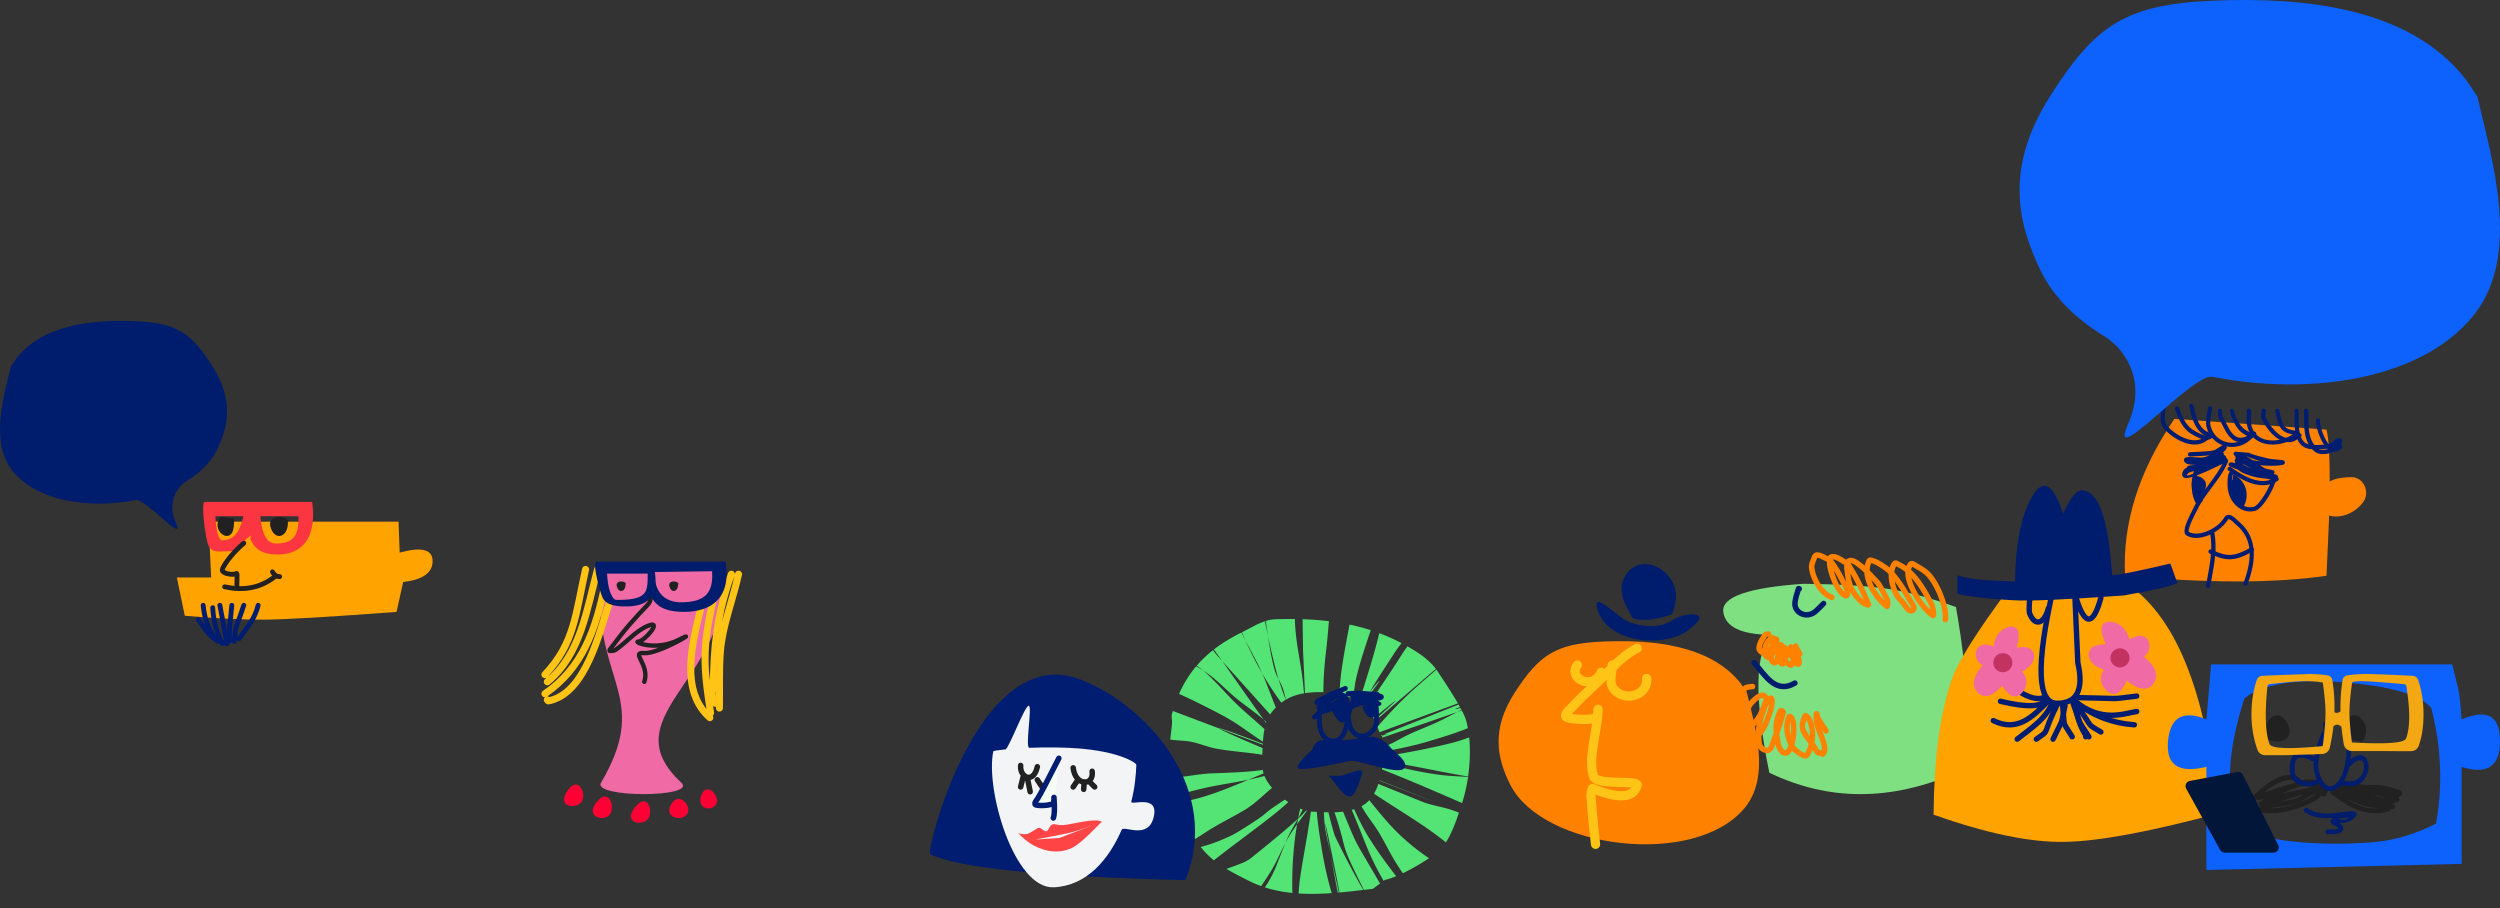 <svg xmlns="http://www.w3.org/2000/svg" width="1046" height="380" xmlns:v="https://vecta.io/nano"><rect width="100%" height="100%" fill="#333333" stroke="none"/><style><![CDATA[.B{stroke-linejoin:round}.C{stroke-linecap:round}.D{fill:#001c6c}.E{fill-rule:nonzero}.F{stroke:#212121}.G{stroke-width:2.299}.H{fill:#212121}.I{stroke-width:2.023}.J{stroke:#001d71}.K{stroke:#ffc415}.L{fill:#ffa300}.M{stroke-width:2.253}.N{stroke-width:2.943}]]></style><g fill="none" fill-rule="evenodd"><g transform="matrix(-1 0 0 1 615 259)"><path d="M66.535 80.552l-.194-1.48c1.254 10.046 3.373 19.97 4.795 29.993.2 1.418.377 3.487.538 5.762-4.585.3-9.227.18-13.866-.15 2.594-8.677 4.007-16.69 5.557-27.556.304-2.133.504-4.284.677-6.44l2.05-.1a8.95 8.95 0 0 0 .441-.031zm4.457-1.234c.283 1.233.548 2.483.794 3.745l.062.323.14.254 1.394 1.252c5.27 4.685 10.756 9.127 16.25 13.55l1.648 1.327c.995.8 2.088 1.504 3.26 2.012 2.4 1.037 4.862 1.872 7.313 2.76-2.708 1.615-5.68 3.12-8.985 4.81-1.82.93-3.665 1.723-5.535 2.392-1.675-2.493-3.38-4.968-4.878-7.567-1.932-3.352-3.42-6.95-5.203-10.38l-.044-.082.247.583 3.667 9.31.663 1.53c.934 2.087 2.01 4.122 3.26 6.036l.734 1.1c-3.76 1.206-7.6 1.942-11.51 2.34.255-9.206-.35-19.215-1.956-28.66l-.012-.07-.773-1.086-3.31-4.536a13.22 13.22 0 0 0 .354-.091c1.022 1.16 2.094 2.275 3.238 3.312h0l.07.062-.03-.155-.413-.746c-.52-.958-1.02-1.926-1.475-2.916a22.03 22.03 0 0 0 .752-.29zm-9.913 1.5c-.11 3.07-.306 6.052-1.07 9.656l-1.773 8.34-.114.62-2.333 12.504a66.05 66.05 0 0 1-.524 2.54l-.42-.038-.002.01 3.393-15.638.19-1.025c5.57-30.322-1.568 4.385-3.873 16.63-3.34-.303-6.67-.684-9.97-1.068.457-.75.9-1.508 1.33-2.275 3.57-6.387 6.957-12.88 10.168-19.453.665-1.36 1.053-2.845 1.438-4.3.562-2.14 1.188-4.274 1.643-6.44l1.655-.046zm-4.443.044l-.11.324c-6.047 18.147-1.113 9.98-12.172 32.138l-3.783-.436-2.985-2.23 7.27-12.422c1.262-2.16 2.497-4.343 3.55-6.613 1.68-3.625 3.094-7.37 4.676-11.038 1.182.158 2.36.242 3.555.277zM49.44 79.86l-.388.886c-2.577 6.014-4.815 12.174-7.457 18.162-1.315 2.98-2.828 5.873-4.41 8.72l-1.085 1.92-.514-.383c-1.352-.293-2.975-.843-4.737-1.57 4.138-5.387 8.166-10.854 11.708-16.638 2.233-3.647 4.092-7.497 5.874-11.39a27.46 27.46 0 0 0 1.011.297zm-4.065-1.52l-.258.436-1.125 1.83c-1.8 2.88-3.98 5.528-5.755 8.43-2.64 4.32-4.782 8.938-7.482 13.224a156.92 156.92 0 0 1-2.679 4.098c-3.72-1.766-7.72-4.074-10.967-6.294 6.148-4.114 11.805-8.97 16.525-14.19 2.945-3.256 5.71-6.668 8.456-10.094.932 1.01 2.017 1.88 3.284 2.56zm32.03-2.762c1.673 1.068 3.306 2.208 4.955 3.303 1.82 1.21 3.4 2.767 5.18 4.024 2.626 1.844 5.324 3.59 8.057 5.27 1.68 1.035 3.38 2.06 5.18 2.874 2.878 1.3 5.804 2.528 8.825 3.45l3.02.882a33.78 33.78 0 0 1-5.519 5.57c-8.138-6.44-16.595-12.478-24.74-18.91-2.2-1.736-4.32-3.57-6.4-5.446a34.62 34.62 0 0 0 1.33-.933zm-5.527 7.964l.092.48.175.963.156.896.063.087c1.107 1.57 2.18 3.16 3.186 4.795.405.66.79 1.33 1.16 2l.5.942-.4-.953-.682-1.52c-1.204-2.59-2.698-5.036-4.096-7.528l-.04-.07-.11-.1zM40.11 73.077l-.593.4c-13.073 8.587-20.374 12.708-29.495 19.966-2.387-3.7-4.235-8.826-5.444-12.45.854-.337 1.714-.657 2.582-.954 4.308-1.474 8.92-2.025 13.14-3.737l17.984-7.31c.487 1.437 1.085 2.82 1.827 4.092zm46.524-9.953c8.023 1.24 20.118 1.294 23.442 1.574 4.78.402 9.504 1.396 14.29 1.725.12.008.668.018 1.51.022-.133 2.148-.395 4.16-.868 5.63-.21.65-.433 1.3-.67 1.95-5.144-1.233-10.237-2.684-15.413-3.77-4.245-.9-9.9-1.732-15.69-2.903l-.632-.13.118.05c9.916 4.166 19.945 8.323 30.487 9.617-2.233 5.274-5.223 10.44-8.245 15.15-2.524-1.522-4.932-3.236-7.475-4.727-4.395-2.577-8.952-4.873-13.333-7.474-1.38-.82-2.683-1.77-3.933-2.78-2.55-2.056-4.942-4.312-7.447-6.425 1.4-1.625 2.518-3.317 3.19-4.966 2.152.58 4.368 1.085 6.574 1.54l.062.013-.525-.22-5.743-2.39c.143-.483.24-.96.293-1.428zm-49.827-.24l-.488.186C25.68 67.295 15.157 71.807 4.666 76.39l-1.4.616c-1.08-3.347-1.93-7.063-2.5-10.905 3.693-.302 7.407-.38 11.085-.826 3.99-.485 7.96-1.172 11.893-2.012 4.247-.907 8.443-2.043 12.655-3.106.113.9.243 1.803.398 2.727zm1.05 4.735l-1.408.548c-21.08 8.205-34.83 13.62 1.342-.678l.025-.01.04.14zm-30.6-15.855c7.44 1.88 14.98 3.375 22.54 4.696 2.092.365 4.193.68 6.3.952l.026.266.036.347.183 1.592c-1.74.184-3.475.4-5.203.675-10.3 1.64-20.28 3.97-30.395 5.592-.777-5.434-.98-11.108-.447-16.343 2.29.843 4.598 1.627 6.96 2.224zm117.37-12.186c.37 1.32-.104 2.744 0 4.1.17 2.255.495 4.498.762 6.745l-.538.084c-2.736.394-5.538.325-8.25.864-3.575.71-6.963 2.223-10.55 2.874-6.825 1.238-13.794 1.56-20.623 2.78l1.42-.236L86.734 54l.01-.004c12.84-5.467 17.747-7.747 18.13-8.18l.012-.03-1.953.735-16.278 6.077-.025-.42c8.158-3.115 18.11-6.77 18.267-6.42l-.01.025.79-.296 18.624-7.027.324 1.116zM13.01 42.852c4.062 1.926 8.3 3.467 12.374 5.366 3.058 1.425 5.9 3.28 9.017 4.6l1.578.642a24.8 24.8 0 0 0-.011 1.942c-.75-.113-1.495-.24-2.24-.38-5.29-.996-10.564-2.13-15.73-3.64C8.015 48.458 3.426 46.73.844 45.663c.19-1.037.415-2.05.675-3.028.303-1.145.98-2.677 1.873-4.4l1.91.67-.23-.12-1.542-.812.38-.712.01.002c3.27.805 2.652.448.22-.415l.584-1.056 31.516 12.552c-.392-.094-1.048-.143-2.096-.26l2.592.75.001-.033c-.004-.134-.044-.232-.136-.307l.6.256-.092.194-.382-.11v.013c-.005.178-.066.416-.15.74L18.862 43.62l-13.56-4.713 1.345.712c2.104 1.112 4.213 2.215 6.362 3.234zm82.376-37.3l-1.455 3.36.057-.107 1.01-1.946.6-1.202.096.047c4.228 2.104 8.028 4.405 11.408 7.02l1.92-2.652-4.598 6.385-.798 1.125.888-.994c.993-1.12 2.025-2.218 2.876-3.45l.084-.124c2.504 1.97 4.774 4.12 6.814 6.494l-1.966 1.49-.694.548.656-.415 2.225-1.362c2.844 3.36 5.234 7.17 7.18 11.565-2.87 1.297-5.725 2.627-8.542 4.034-17.373 8.678-14.615 8.105-26.565 15.983l-.048-.793c-.05-.837-.242-2.638-.594-4.513 3.73-3.47 7.708-6.67 11.38-10.2 4.188-4.024 7.955-8.473 12.182-12.457a36.22 36.22 0 0 1 2.095-1.817l.03-.027-.3.192c-.634.4-1.26.83-1.874 1.27l-.912.67c-3.733 2.834-6.94 6.305-10.55 9.295-3.875 3.21-8.108 5.98-11.893 9.295l.185-.158-.032.047-.922 1.27-.115-.37.884-.79.185-.158 2.266-3.146 15.076-21.382-1.7 1.905-18.345 20.42a24.16 24.16 0 0 0-2.379-2.865l4.512-11.54.996-2.358.168-.378-.118.207a134.3 134.3 0 0 1-7.327 11.314l-.528.724a19.29 19.29 0 0 0-1.865-1.249c1.054-2.735 2.07-5.487 2.93-8.285l.104-.348-.128.255c-.483.95-.973 1.9-1.383 2.88l-.235.592c-.6 1.57-.947 3.226-1.388 4.848-2.322-1.347-4.85-2.166-7.58-2.625.11-.69.194-1.367.242-2.03.663-9.193 3.494-19.28 3.61-29.043a185.1 185.1 0 0 1 8.043.09c1.463.047 2.84.31 4.162.716L84.5 6.843l-.04.25.018-.075L85.768.93c3.133 1.022 5.975 2.807 8.963 4.307zM14.026 21.16c6.697 5.917 11.35 9.568 18.648 17.283 2.06 2.18 4.064 4.412 6.045 6.664l-.916 2.255-.027-.01-32.77-12.075c3-5.186 6.95-11.028 8.507-13.385l.312-.458zm12.117-9.725c.837 1.155 1.655 2.322 2.407 3.533 4.715 7.593 10.075 14.88 14.64 22.564-1.293 1.28-2.185 2.62-2.927 4.065a22.02 22.02 0 0 0-1.162-1.045c-13.32-10.973-7.917-6 .824 1.725l-.197.43.01.01-25.5-21.85c2.97-3.942 7.33-6.828 11.567-9.24zm11.8-5.522l.093.43c1.698 7.35 4.017 14.543 6.235 21.75.565 1.837 1.283 3.63 2.11 5.366a23.67 23.67 0 0 0 .572 1.118c-.415.267-.825.548-1.23.842l-3.724-4.706-.062-.116c-1.136-2.055-3.957-6.594-9.68-15.315L31.428 14c-.886-1.346-1.845-2.64-2.843-3.906 3.096-1.625 6.217-3.012 9.368-4.19zm12.412-3.6c1.635 8.51 3.556 18.68 3.987 25.294a74.07 74.07 0 0 0 .342 3.644 23.77 23.77 0 0 0-5.845 2.207c-.376-3.118-.665-6.256-1.403-9.3-1.67-6.883-3.986-13.596-6.235-20.313l.277.828c2.68-.867 5.382-1.592 8.11-2.192zm-8.54 28.16l.185.232.09.16c3.167 5.9-10.723-13.416-.274-.393zM70 .082l-.198 13.16-.807 17.782c-2.404-.374-4.964-.478-7.68-.425-.074-4.012-.156-8.806-1.105-16.878-.83-7.052-.987-10.585-1.25-12.814C62.444.482 65.985.222 69.58.095zm14.48 7l-.422 1.96c-1.036 4.744-2.144 9.472-3.417 14.157l-.32 1.14-.236.787.16-.316c.57-1.144 1.106-2.3 1.45-3.526 1.188-4.22 1.946-8.66 2.623-13.114l.162-1.087zm9.46 1.83l-.97 1.83-4.08 7.763c-.57 1.145-1.12 2.3-1.65 3.467l-.353.79.493-.857c2.222-3.91 4.26-7.925 6.116-12.005l.445-.99z" fill="#54e375"/><g transform="matrix(-1 0 0 1 72 28)" class="D"><g class="E"><path d="M19.56.076c.495-.214 1.06.038 1.263.56s-.036 1.12-.53 1.335l-.518.22-.474.195-.76.306.027.014a1.03 1.03 0 0 1 .522.755l.008.078.008.01c.185.227.34.51.46.848l.014.04.047-.01.22-.03.065-.004a1.06 1.06 0 0 1 .35.039c.408.116.774.47.735 1.078-.014.223-.086.4-.188.547a1.11 1.11 0 0 1-.167.193c-.067.062-.137.113-.217.164l-.76.49-1.056.687-.043.03-.082.054-.092.057-2.36 1.54-2.06 1.31-.07.04-.288.155c-.817.43-1.292.552-3.57 1l-.136.026-.077.032c-.417.164-.728.207-1.06.102l-.066-.023c-.63-.234-.83-.875-.677-1.46a2.11 2.11 0 0 1 .178-.443l.044-.08-.057-.045c-.236-.2-.353-.477-.37-.756l-.002-.07c0-.158.03-.29.076-.418.065-.176.16-.33.294-.507l.04-.05-.02-.004C7.517 7.953 7.015 7.623 7 6.86v-.083c.015-.58.3-.92.827-1.293.496-.36 1.257-.756 2.414-1.3L10.665 4l1.824-.817.34-.156.697-.334.52-.27c.83-.42 1.636-.77 3.06-1.344l1.57-.633.883-.37zM17 5l-.3.133-.393.167-.762.31-.04.034-1.34 1.202L14 7l.294-.077.765-.57 1.83-1.28L17 5z"/><path d="M23.09 2.05l1.113-.04c1.53-.042 2.847.03 5.33.257l2.206.205 1.72.132a1.01 1.01 0 0 1 .828.539l.03.065.1.023c.235.05.434.103.604.164l.082.03c.184.073.342.16.485.286.29.257.47.64.382 1.092-.16.826-.688 1.024-2.226 1.338l-.135.026.035.035c.29.295.432.76.17 1.232l-.038.065c-.177.28-.368.38-.603.447-.12.034-.226.045-.36.05-.288.01-.796-.017-1.426-.077l-.128-.012c-1.857-.184-3.592-.452-5.056-.82l-.134-.035-1.48-.147c-.118-.012-.246.002-.525.057l-.38.078-.334.056c-.554.074-1.06-.325-1.133-.9-.036-.28.04-.546.195-.755l.048-.06-.045-.045c-.193-.195-.342-.4-.445-.62l-.032-.073-.066-.173-.033-.098-.37-.027-.517-.058-.032-.006c-.214-.04-.33-.073-.516-.216-.435-.334-.592-1-.157-1.517.16-.187.3-.26.48-.317.142-.046.298-.07.552-.092l.215-.017 1.585-.08z"/><path d="M8.517 9.764c1.547-6.606 5.995-9.81 11.514-6.36a1 1 0 0 1 .459.711l.002.024.038.043c.23.274.435.6.613.967l.052.11c.368.803.61 1.793.692 2.62.284 2.832.038 7.03-.874 10.137-1.373 4.675-4.183 6.994-8.4 5.56-3.984-1.353-5.51-7.773-4.097-13.815zm9.018-5.416c-3.375-1.27-5.91 1.003-7.045 5.71l-.036.153c-1.2 5.176.066 10.55 2.79 11.484 2.945 1 4.775-.515 5.86-4.248.825-2.837 1.054-6.8.796-9.387-.142-1.433-.75-2.8-1.296-2.863l-.04-.002c-.455 0-.837-.32-.945-.755l-.014-.065-.07-.027z"/><path d="M22.95 5.1c-1.105 1.303-1.693 2.782-2.448 5.677l-.198.77-.257.787a.95.95 0 0 0-.016.535l.053.21.197.984.16.96c.304 1.776.545 2.627 1.133 3.623 1.863 3.157 4.87 4.086 7.758 2.78 2.525-1.14 4.424-3.797 4.588-6.53l.076-2.053-.123-3.373c-.306-3.2-1.106-5.297-2.915-5.88-3.548-1.144-6.166-.61-7.936 1.422l-.073.085zm7.4.393c.687.215 1.293 1.757 1.53 4.164a28.96 28.96 0 0 1 .118 3.17l-.075 1.964c-.123 2-1.602 4.01-3.485 4.835-1.924.845-3.77.3-5.13-1.948-.446-.733-.65-1.432-.922-2.99l-.188-1.078-.13-.65-.068-.3.19-.56.02-.065.148-.566c.743-2.8 1.285-4.144 2.22-5.188 1.204-1.343 2.935-1.685 5.773-.797z"/><path d="M20.94 7c.56-.026 1.034.406 1.06.964s-.406 1.032-.966 1.058l-.666.032c-6.643.34-8.44.996-12.687 4.695-.422.368-1.063.324-1.43-.097a1.01 1.01 0 0 1 .097-1.428l.292-.253c4.574-3.934 6.842-4.625 14.3-4.97z"/><path d="M21.443 8.386c3.7-2.193 9.29-3.106 12.945-1.747.51.19.748.707.533 1.155s-.803.66-1.312.47c-2.962-1.102-7.856-.3-11.05 1.587-.46.27-1.08.164-1.39-.24s-.186-.952.273-1.224z"/></g><path d="M14.26 10.157c.592 1.606 3.86 7.847 6.125 3.715l.614-5.6-6.56 1.147c-.52.146-.58.395-.18.748zM27 8.576c.753 2.17 2.53 6.52 6 3.838l-.125-4.65-2.857-.502L27 8.576zM6.12 26.536c1.693-6.05 6.78-3.028 15.742-4.095 7.038-.838 11.302-3.617 17.616 4.095.394.48 8.04 6 4.663 8.245s-19.037-4.067-22.28-3.405C11.016 33.6 5.572 34.78 1.35 34.78c-2.815 0-1.225-2.748 4.77-8.245zM13 37.45c5.953 7.2 8.992 14.2 12.744 2.728.248-.758 1.792-4.714 1.062-4.872-1.815-.394-6.807 1.967-8.645 2.208-1.5.198-3.045.022-4.567.032L13 37.45z"/></g></g><g transform="matrix(-.996 -.087 -.087 .996 507.63 282.849)"><path d="M4.14 86.102C-7.508 47.385 25.308 15.45 54.574 6.46 99.017-7.196 113.566 83.8 111.57 84.58 99.252 89.323 63.442 89.83 4.14 86.102z" fill="#001d71"/><path d="M88.96 39.412c1.993 16.086-13.658 56.696-30.166 54.473-13.864-1.867-21.935-13.73-26.205-26.43-.722-2.148-11.436 3.46-12.9-6.527s10.22-3.72 9.914-5.554c-1.023-6.13-.943-11.33-.784-15.484.025-.656 3.525-2.686 11.008-3.887 3.348-.538 7.493-.9 12.48-.918 7.115-.013 15.065.69 21.737 1.538 1.92.244.172-17.777 1.83-17.523 1.687.26 6.773 18.797 8.084 19.04 3.08.57 4.975 1.056 5 1.273z" fill="#f2f4f6"/><path d="M70.044 44.213c.93 7.516 7.038 5.098 7 .084m-7.468 5.37l-2.254 2.814m6.238-2.465L72.12 54.9m3.5-5.717l.648 4.072" class="B C F G"/><path d="M61.385 39.916c4.003 9.996 6.46 15.867 7.374 17.6.403.77 1.273 1.764.807 2.523-.427.697-7.257-.057-7.614-1.392-.184-.7.147-2.898.03-2.18-.72 4.424-.874 7.273-.465 8.545" fill="#f5fff6" class="B C G J"/><g class="B C F G"><path d="M47.026 44.118c-1.38 6.198 6.496 6.908 8.034-.74m-7.497 5.367l-2.167 1.818"/><path d="M49.953 48.954l-.06 3.006m2.737-3.775l1.73 3.163"/></g><path d="M60.974 67.57c2.4.266 1.668 3.653 3.543 3.2.946-.23 1.74-1.286 2.7-1.112.913.165 2.72 2.233 4.68 2.97.778.292 2.01.29 3.69-.002-2.28 1.925-4.25 3.3-5.907 4.096-2.8 1.357-10.178 4.198-17.11.026-3.932-2.366-10.314-10.88-11.435-11.9l17.14 8.274c13.96 2.01 12.993 2.63-3.488-2.327-2.46-.74-7-2.722-13.652-5.946 2.283-1.276 8.762.895 13.654 2.225 4.178 1.136 5.08.378 6.185.5z" fill="#ff4445"/></g><g transform="matrix(-1 0 0 1 736 236)"><path d="M7.867 49.696C20.7 33.75 44.802 31.605 64.955 32.405s26.964 5.583 37.057 21.03 7.842 27.487 2.095 38.892C90.64 119.05 27.124 127.282 6.11 102.14c-11.2-13.4-4.196-34.814-.946-48.6l2.704-3.843z" fill="#ff8100"/><g stroke-width="3.86" class="B C K"><path d="M66 45.253c3.718 7.907 14.182 2.612 10.05-3m-25.027-7C58.298 38.904 63 45.324 69.06 50.885c3.354 3.076 6.664 6.2 9.728 9.556.902.984 2.637 2.16 2.114 3.373-.48 1.114-11.896 1.957-12.9.153-.52-.933-.67-4.176-.635-3.117.32 9.77 4.327 19.974 1.955 27.892-1.27 4.238-19.03 1.34-18.303 3.864 1.538 5.352 7.763 5.77 18.674 1.254 1.078 2.167.447 4.805.317 7.206-.293 5.416-1.057 10.8-1.585 16.198"/><path d="M47.05 47.867c-.76 6.082 7.45 9.926 12.786 5.446 3.585-3 1.65-6.918 1.59-11.05"/></g><path d="M67.574 19.18c-4.163 13.84-27.73 16.185-38.053 8.423-10.29-7.74-.655-7.67 5.634-4.82 4.89 3.648 11.167 4.192 18.83 1.63.14-.038.29-.09.446-.152l.108-.038.46-.164-.035-.04c5.022-2.51 15.24-13.592 12.608-4.84zM56.752 6.423c2.775 6.285-2.61 13.846-4.028 16.412-4.41 1.106-9.827.5-16.253-1.823-2-4.595-2.634-9.974.333-14.526 5.053-7.754 15.79-9.475 19.948-.062z" class="D"/></g><g transform="matrix(-.966 -.259 -.259 .966 847.813 240.443)"><path d="M24.916 20.7C10.004 52.833 3.964 75.14 6.795 87.62c23.39 18.612 48.588 25.364 75.595 20.256 14.373-28.81 19-47.472 13.91-55.98 12.276 3.214 19.64 1.89 22.097-3.973s-7.364-12.575-29.46-20.137c-14.873-3.8-26.488-6.163-34.844-7.088s-18.082-.924-29.18.003z" fill="#7ee081"/><g class="B C G"><path d="M27.85 26.945c.85-5.66 8.014-14.932 13.1-17.127 1.336-.578 2.735-1.023 4.154-1.326.913-.195 2.436-1.03 2.8-.157 2.602 6.395-9.8 16.833-14.524 18.223-.413.122-.097-.907.076-1.307.515-1.186 1.075-2.4 1.945-3.35 4.455-4.867 10.27-10.793 17.145-12.13.6-.12 1.627-.59 1.86-.008 1.848 4.604-2.56 12.142-6.712 14.34-1.823.964-4.17 4.128-5.6 2.64-1.366-1.432 1.996-3.52 3.383-4.954 2.643-2.732 5.525-5.25 8.614-7.446 1.615-1.148 3.497-1.898 5.376-2.494 1.64-.52 3.376-.966 5.08-.82.467.04.518.83.567 1.304.7 6.675-6.724 13.167-12.082 15.526-.505.222-.172-1.143.007-1.67.224-.662.697-1.22 1.152-1.75a55.16 55.16 0 0 1 3.879-4.084 12.81 12.81 0 0 1 2.224-1.68c2.724-1.626 5.378-3.445 8.317-4.613 1.387-.55 3.22-1.31 4.436-.455.957.672.41 2.45-.015 3.56-1.885 4.91-3.34 7.6-7.124 10.273-1.45 1.025-3.435 2.077-5.3 1.912-.234-.02.142-.47.29-.656 1.728-2.2 3.455-4.406 5.32-6.488 1.97-2.2 4.013-4.342 6.177-6.346.555-.515 1.208-.993 1.937-1.17 2.036-.498 4.31-1.656 6.226-.825 1.05.455.307 2.392-.087 3.487-.872 2.425-4.192 7.163-6.33 8.89-4.808 3.884-4.71.692-2.57-1.66 2.69-2.955 5.35-6 8.475-8.463 1.05-.832 2.49-1 3.796-1.25 1-.186 2.147-.446 3.076-.013.554.258.576 1.124.636 1.74.126 1.3.4 2.708-.087 3.923-1.723 4.3-6.663 9.373-11.342 9.71" stroke="#ff8100"/><path d="M78.798 33.6c.908 1.496 1.64 3.097 2.725 4.5 2.775 3.564 8.4 2.4 8.968-1.934.254-1.93.12-3.902.037-5.855-.004-.1-.2-.003-.286-.005m-8.472 38.58c6.36 6.452 12.4.53 18.635-3.864" stroke="#001c6c"/><path d="M98.516 74.868c3.164 1.335 2.5.474 4.076 4.777.63 1.72 1.232 3.476 1.493 5.293.237 1.65.276 3.36-.014 5.005-.535 3.026-7.113 4.584-8.763 1.984-2.572-4.056-3.218-6.227-3.628-11.1-.086-1.016-.393-2.298.296-3.047.572-.622 1.907-.6 2.512-.007 1.574 1.513 2.77 3.532 3.356 5.65.708 2.562.602 5.32.408 7.98-.175 2.397-4.543 6.497-6.612 3.574-1.648-2.33-2.393-4.987-2.633-7.83-.22-2.6-.606-5.266-.12-7.834.802-4.247 2.304.46 2.506 2.17.33 2.785.466 5.622.2 8.416-.222 2.26-.982 4.442-1.67 6.607-.187.6-.504 1.16-.937 1.598s-.983.82-1.582.95c-.704.153-1.558.266-2.153-.14s-.847-1.236-.927-1.956c-.555-4.983-1.048-9.998-.963-15.016.007-.418 1.14-.63 1.222-.22 1.1 5.566-.306 8.798-2.767 13.792-.483.98-2.484 3.4-4.1 2.55-2.623-1.38-.874-13.314 1.9-14.95.23-.135.743-.337.8-.074.8 4.466-1.7 9.12-4.842 12.13-.73.7-5.857 2.952-6.392 1.613-1.795-4.5-.16-12.78 3.92-15.6.28-.194.95-.485 1.005-.148 1.04 6.413-1.757 6.976-6.994 11.483-.852.733-2.268 2.7-2.877 1.748l-1.364.294c-2.327-3.6 6.593-10.127 6.8-15.544.02-.5-.44.94-.794 1.307-1.53 1.585-3.214 3.008-4.82 4.512M97.75 51.887c1.342.584 1.063.2 1.714 2.123.26.768.508 1.553.6 2.367.093.74.1 1.506-.03 2.245-.243 1.36-3.053 2.1-3.743.93-1.076-1.807-1.34-2.778-1.492-4.956-.032-.455-.156-1.03.14-1.368.247-.282.815-.273 1.07-.015a5.56 5.56 0 0 1 1.402 2.518c.3 1.146.23 2.384.135 3.576-.086 1.076-1.967 2.936-2.835 1.635-.7-1.037-.996-2.225-1.084-3.5-.08-1.166-.233-2.36-.014-3.513.362-1.908.98.195 1.057.96.127 1.247.17 2.52.04 3.774-.106 1.015-.44 1.997-.743 2.97-.083.265-.22.523-.407.72s-.423.372-.68.433c-.3.072-.665.127-.917-.052s-.355-.55-.385-.873l-.337-6.73c.005-.187.5-.288.522-.105.44 2.5-.173 3.947-1.246 6.2-.2.442-1.075 1.537-1.76 1.164-1.1-.606-.307-5.967.886-6.714.098-.06.318-.154.337-.037.315 2-.77 4.1-2.122 5.463-.315.318-2.5 1.352-2.73.754-.743-2.005-.007-5.73 1.746-7.02.12-.088.408-.222.43-.07.412 2.87-.783 3.137-3.036 5.184-.367.333-.98 1.217-1.234.798l-.583.138c-.974-1.604 2.858-4.573 2.97-7.004.01-.23-.192.424-.345.6L83 56.528" stroke="#ff8100"/></g></g><g transform="matrix(-1 0 0 1 181.2 209.423)"><path d="M71.593 49.84c8.765 0 19.53-.543 32.295-1.63L107.2 32.2H92.847L93.95 8.84H14.456l-.486 12.95C4.8 19.27.2 20.453.2 25.34s4.108 7.804 12.324 8.75l2.76 12.5c28.775 2.172 47.544 3.258 56.31 3.258z" class="L"/><path d="M60.753 8.693c-.387 6.8 5.626 8.53 7.293 2.27 1.272-4.775-5.66-5.228-7.845-2.27m23-1.213c.127 1.532.033 3.098.38 4.596 1.504 6.5 9.715.194 5.36-5.238" class="H"/><path d="M95.547.577c1.69 0-.31 14.755-1.37 17.716-1.345 3.756-4.52 2.945-7.945 2.945-1.203 0-2.22-.043-3.1-.16a47.72 47.72 0 0 0-6.931-6.502h0l.258 1.44-.12.285c-2.117 4.878-6.232 6.274-11.2 6.274-11.73 0-16.413-8.748-14.535-22h44.945zm-23.31 5.977h-15.85l-.005.076c-.23 3.637.286 6.342 1.44 8.134l.06.094.06.086c1.383 1.997 3.842 3.038 7.742 3.038 2.876 0 4.78-1.96 5.92-6.843l.037-.162c.19-.868.374-2.196.55-3.963l.034-.347.01-.112zm18.825 0H79.32l.006.023c1.77 7.1 4.157 9.945 8.8 10.063l.14.003.166.001c.166 0 .252-.034.408-.18.33-.306.69-.9 1.02-1.836.63-1.76 1.037-4.346 1.194-7.725l.015-.35z" fill="#fb3640" class="E"/><path d="M79.2 17.84c5.138 4.33 9.693 10.636 8.912 11.676-1.022 1.36-4.717 1.642-5.62 1.1-.725-.444-.398.158-.398 5.234m-15.894-4c6.55 5.162 13.82 5.818 21 4.25" class="B C F I"/><g class="J B C I"><path d="M73.2 43.84c1.365 5.675 4.588 9.25 8 14m-2-14c3.982 11.93 3.097 6.84 4 15m1-15c1.133 12.047.995 7.037.995 15m4.005-15l-3 16m6-15c-.27 5.638-1.557 10.135-4 15m8-16c-.535 5.468-2.162 10.735-6 15"/><path d="M98.2 49.84c-4.588 6.373-5.142 8.326-12 10"/></g><path d="M67.2 29.84c-.476.98-1.422 1.944-3 2" class="B C F I"/></g><path d="M909.765 175.262l63.645 4.492c.934 3.707 1.384 10.967 1.35 21.78l.158-.1c.833-.523 1.512-.852 2.914-1.162l.2-.04c1.82-.377 5.748-.848 7.262-.45 4.135 1.084 6.06 6.406 3.678 9.975-3 4.5-9.267 7.51-14.46 5.94l-.05 1.592-1.043 23.608c-21.79 3.16-49.884 3.16-84.287 0-1.135-21.74 5.597-43.4 20.197-64.976l.445-.654z" fill="#ff8100"/><g fill="#001d71"><g class="E"><path d="M905.122 170c.5.01.895.414.886.904l-.003.1-.027.433-.073.913-.03.4-.066 2.04c.026 1.437.25 2.484.66 3 1.732 2.176 4.694 4.378 7.616 5.533 3.367 1.33 6.317 1.197 8.417-.615.375-.323.945-.287 1.274.082a.88.88 0 0 1-.084 1.253c-2.69 2.32-6.343 2.484-10.282.927-3.218-1.272-6.438-3.666-8.364-6.086-.72-.904-1.01-2.27-1.044-4.063-.013-.742.017-1.48.085-2.393l.083-1.034.027-.4.005-.13c.01-.5.42-.88.92-.872z"/><path d="M910.576 170.055c.453-.17.954.073 1.12.545 1.958 5.618 3.644 8.2 7.23 10.072l.488.253a20.72 20.72 0 0 0 .757.37c.677.314 1.3.553 1.873.704 1.156.305 1.95.22 2.378-.247l.042-.048a.85.85 0 0 1 1.232-.1c.367.327.4.9.096 1.283-.95 1.158-2.408 1.343-4.177.876-.615-.162-1.252-.4-1.928-.703l-.227-.104a26.64 26.64 0 0 1-1.202-.598l-.114-.06c-4.077-2.128-5.994-5.064-8.1-11.078-.165-.472.07-.994.523-1.165z"/><path d="M916.685 169.023c.473-.113.944.2 1.05.698l.097.445c.72 3.277 1.322 5.244 2.262 6.983 1.23 2.274 2.87 3.616 5.17 4.012.48.083.804.558.725 1.063s-.53.846-1.01.764c-2.86-.493-4.935-2.19-6.412-4.923-1.093-2.02-1.746-4.218-2.545-7.934-.107-.5.2-.994.663-1.107z"/><path d="M923.57 172.19l.277-1.5c.098-.45.527-.75.985-.678s.776.49.734.947l-.008.06-.412 2.3-.17 1.106-.036.263c-.183 1.357-.243 2.39-.157 2.887.917 5.265 5.93 8.616 11.193 7.45 1.734-.384 2.862-.988 4.224-2.143l.212-.185 2.147-1.924c.364-.317.915-.276 1.23.09s.274.92-.1 1.238l-.143.126-2.234 1.997c-1.566 1.327-2.943 2.064-4.972 2.514-6.227 1.38-12.196-2.608-13.285-8.86-.128-.735-.06-1.9.147-3.427l.167-1.127.048-.294.143-.83z"/><path d="M928.873 171c.482 0 .873.414.873.925l.004 1.015c.01.796.05.916.196 1.262l.03.066 2.06 3.925.176.346c2.714 5.38 5.706 5.928 10.4 2.313.4-.3.936-.21 1.22.204s.197.992-.193 1.292c-5.462 4.207-9.647 3.49-12.87-2.747l-.413-.808-1.992-3.81-.053-.124c-.298-.716-.312-.97-.312-2.936 0-.51.39-.925.873-.925z"/><path d="M933.58 171.042c.434-.153.895.123 1.03.616 1.497 5.49 3.728 8.41 7.76 9.5.442.12.715.623.6 1.125s-.548.812-1 .693c-4.672-1.26-7.296-4.7-8.95-10.764-.134-.493.108-1.016.542-1.17z"/><path d="M941 171c.5-.007.894.37.9.843l.002.22-.022 1.02-.073 1.5c-.07 1.58-.036 2.368.17 3.278.887 3.904 3.797 6.075 7.896 6.39 3.777.3 8.006-1.107 10.628-3.496a.91.91 0 0 1 1.255.034c.337.344.32.885-.036 1.2-2.99 2.725-7.715 4.286-11.988 3.958-4.84-.37-8.425-3.046-9.49-7.73-.254-1.12-.288-2.028-.204-3.84l.066-1.356a18.78 18.78 0 0 0 .019-1.162c-.008-.473.384-.862.874-.87z"/><path d="M947.16 171c.5.007.9.394.893.864l-.003.12c-.01.238-.036.46-.092.825l-.03.195c-.14.877-.146 1.22 0 1.532.958 2.048 2.592 4.433 4.36 6.128 2.195 2.105 4.39 3.015 6.443 2.478.47-.123.844-.333 1.6-.88l.456-.328.813-.538c.424-.25.984-.13 1.25.266s.14.923-.283 1.173l-.14.086-.487.33-.535.383c-.938.667-1.446.95-2.198 1.147-2.815.736-5.618-.425-8.227-2.927-1.93-1.852-3.682-4.408-4.723-6.634-.322-.69-.325-1.23-.153-2.342l.068-.44a4.38 4.38 0 0 0 .058-.601c.008-.47.42-.845.92-.837z"/><path d="M952.67 171.017c.453-.095.896.206.988.67l.36 1.785.077.365.063.288c1.028 4.636 2.138 5.655 7.087 6.157.46.047.797.468.75.94s-.456.818-.916.77l-.343-.037c-5.412-.606-7.038-2.214-8.205-7.42l-.174-.81-.34-1.697a.86.86 0 0 1 .654-1.014z"/><path d="M960.83 171c.478-.02.882.366.902.864l.014.436.01.98-.002 1.837.065 2.887.006.104c.297 4.982 1.67 7.608 4.95 7.962 1.866.202 3.737.15 6.57-.102.96-.086 1.617-.35 2.405-.917l.108-.08 1.763-1.396c.387-.293.93-.204 1.21.2s.196.968-.19 1.26l-.28.218-1.46 1.16-.04.03c-1.076.798-2.036 1.205-3.37 1.324l-.508.044c-2.657.223-4.506.258-6.39.055-2.357-.255-4.042-1.47-5.097-3.485-.81-1.547-1.225-3.483-1.39-5.923l-.015-.238-.074-2.8.001-2.338-.023-1.15c-.02-.498.35-.92.83-.94z"/><path d="M964.88 171c.507-.02.934.367.954.865l.012.333.028 1.262.016 2.504c.025 2.87.127 4.27.483 5.875.503 2.274 1.48 4.086 3.144 5.61 2.216 2.028 8.518-.35 8.644-3.07l.002-.083a.91.91 0 0 1 .918-.902.91.91 0 0 1 .918.902c0 4.377-8.353 7.567-11.734 4.473-1.953-1.787-3.107-3.93-3.686-6.545l-.047-.218c-.366-1.737-.46-3.27-.48-6.38l-.01-1.745-.007-.584-.037-1.358c-.02-.498.373-.918.88-.938z"/><path d="M969.02 175.756c.044-.46.457-.796.922-.752a.84.84 0 0 1 .765.857l-.003.053c-.152 1.583.968 5.55 2.48 8.22 1.8 3.18 3.572 4.04 5.373 2.256.33-.326.865-.327 1.196-.001a.83.83 0 0 1 .001 1.181c-1.472 1.457-3.1 1.795-4.658 1.04-1.25-.607-2.384-1.885-3.4-3.66-1.666-2.943-2.876-7.23-2.687-9.193zm-39.07 10.488l.146-.072c.398-.2.672-.24 1.05-.06.427.204.6.62.548 1.027-.02.186-.08.36-.173.56-.22.464-.684.98-1.305 1.506l-.147.12.042.028c.253.182.412.493.37.848l-.01.06a1.04 1.04 0 0 1-.056.2l-.005.01.07-.008c.02-.002.04-.002.07 0l.167.017.1.026c.226.07.256.1.538.482l.052.24a.61.61 0 0 1 .006.338l-.01.035.045.017a.88.88 0 0 1 .45.4l.027.053a.91.91 0 0 1-.365 1.172l-2.478 1.23-4.404 2.095-1.4.634-.342.15c-2.557 1.12-4.667 1.925-6.22 2.335-.952.25-1.7.357-2.27.3-.92-.107-1.54-.735-1.407-1.693.17-1.217.814-2.07 1.847-2.612l.122-.062.005-.033a.98.98 0 0 1 .032-.119l.055-.158.078-.118a.62.62 0 0 1 .165-.181l.095-.064a.36.36 0 0 1 .093-.05l.082-.033c.067-.024.132-.037.298-.065l.307-.05 1.15-.137.303-.028.098-.014.538-.083.374-.06-.127.007c-1.847.1-3.417-.117-4.158-.757l-.055-.05c-.554-.525-.806-1.14-.36-1.764.273-.384.664-.53 1.23-.598l.096-.01c.632-.066 1.27-.048 2.906.053l1.076.066c1.273.072 1.978.077 2.478.005.732-.106 1.677-.412 2.665-.826l.097-.04-.258.03-3.576.247-2.237.1-2.077.127c-.486.04-.9-.33-.948-.827s.325-.928.8-.967l.446-.034 1.333-.08 2.55-.114c2.67-.124 4-.25 5.608-.56.288-.056.8-.304 1.482-.73l.204-.127.402-.257.873-.57.186-.12.646-.38zM920 197l-.44.024c-3.056.183-4.23.625-4.555 1.955L915 199h.012c.3-.012.708-.105 1.23-.28l.113-.04c.88-.305 1.987-.812 3.286-1.492l.36-.2z"/></g><path d="M920.584 199.524c4.023 2.378 2.147 4.66.607 9.607-1.73 5.55-3.72-1.28-3.976-3.16-.73-5.355.394-7.503 3.37-6.446z"/><g class="E"><path d="M935.495 189.003l.882.072 3.97.312c.517.05.734.1 1.016.233l.046.022.13.064c.353.17.556.252 1.06.418l.298.096c1.237.394 3.184.915 6.045 1.598l.206.05c.475.113 1.268.21 2.512.323l2.072.18.44.044c.5.054.825.104 1.048.17a1.15 1.15 0 0 1 .441.222c.398.33.47.92.084 1.325-.22.23-.428.3-.848.385-2.13.433-5.8.467-9.228.157l-.17-.016.007.005 1.86 1.128.236.124c.208.108.673.243 1.32.387l.208.045 1.5.297.122.026.102.024.045.01c.16.042.25.07.366.147l.1.07c.115.086.133.127.302.5l-.016.205c-.03.36-.06.432-.233.594l-.1.1-.01.008.598.144.342.09.02.007a1.9 1.9 0 0 1 .291.129c.223.126.387.273.475.574.038.13.048.252.037.364l-.006.046.024.02.057.057c.42.445.326 1.116-.19 1.448-3.28 2.108-7.003 2.297-11.08.945-3.012-1-5.87-2.654-9.5-5.23-.404-.287-.492-.838-.197-1.23s.86-.48 1.265-.192l.472.333c3.27 2.29 5.875 3.767 8.545 4.653 2.748.912 5.238 1.03 7.498.235l.134-.05-.196-.04-1.6-.34-.227-.052-.105-.01c-1.877-.173-3.21-.363-4.524-.682l-.152-.037c-1.95-.487-3.662-1.077-5.205-1.83-.43-.21-.74-.424-1.22-.827l-.23-.195-.21-.082-2.89-1.166-.376-.157a1.56 1.56 0 0 1-.22-.11c-.22-.134-.37-.277-.437-.598s.047-.63.277-.837c.125-.112.25-.17.38-.207.108-.03.2-.04.304-.04.2-.003.46.03.8.086a11.58 11.58 0 0 1 .975.209l.047.013-.003-.006a2.97 2.97 0 0 1-.242-.874l-.01-.083a.97.97 0 0 1 .505-.98l.016-.01-.04-.04-.05-.06c-.206-.255-.304-.6-.143-.936l.01-.02-.033-.004c-.45-.065-.78-.448-.77-.9l.003-.056c.043-.485.48-.844.98-.802zM938 194l.036.03c.84.658 2.158 1.315 3.88 1.94l.084.03-.19-.09-.327-.156-.366-.178-2.767-1.397-.35-.18zm2-3l.03.014c.728.353 1.44.8 2.202 1.36l.128.095.192.04c1.015.203 2.14.363 3.297.477L946 193l-.855-.247c-1.022-.3-1.854-.563-2.52-.793l-.32-.113-.242-.088a13 13 0 0 1-.865-.352l-.077-.036a6.5 6.5 0 0 1-.248-.123l-.106-.057-.184-.102c-.062-.03-.128-.045-.392-.07L940 191z"/><path d="M933.18 197.212a.92.92 0 0 1 1.273.094.86.86 0 0 1-.051 1.197l-.046.04c-.2.158-.338.52-.393.994-.2 1.65-.212 3.238-.05 4.743.532 4.915 4.796 8.934 9.125 7.746 1.047-.287 2.803-2.3 4.522-5.13.695-1.146 1.34-2.35 1.828-3.4l.102-.224c.435-.966.7-1.728.704-1.97v-.024c-.012-.485.382-.887.88-.9s.912.372.924.857c.025 1.02-1.2 3.762-2.8 6.423l-.085.14c-1.963 3.234-3.913 5.468-5.586 5.927-5.573 1.53-10.773-3.372-11.4-9.252-.177-1.637-.155-3.352.05-5.123.1-.872.4-1.63 1-2.13zm-13.452-2.792c.7-.355 1.422-.067 1.993.45a.83.83 0 0 1 .04 1.206c-.32.33-.848.36-1.204.076l-.044-.037c-.027-.024-.056-.047-.084-.067l-.024-.017-.02.02c-.148.14-.3.37-.405.658l-.03.08c-.554 1.522-.932 3.02-1.117 4.48-.34 2.684.63 5.72 2.473 7.542.34.337.334.877-.014 1.207s-.907.323-1.248-.014c-2.23-2.205-3.365-5.76-2.963-8.942.2-1.588.6-3.207 1.204-4.84.293-.805.76-1.456 1.444-1.803z"/><path d="M930.58 192.53c.195-.45.7-.652 1.15-.453s.64.724.445 1.172l-.123.28c-1.372 3.095-2.884 5.4-6.298 9.987l-.893 1.198c-2.64 3.556-3.916 5.453-5.098 7.76l-1.513 2.996-.492.996a51.62 51.62 0 0 0-.689 1.485c-.616 1.39-1.033 2.54-1.218 3.414-.094.444-.122.793-.1 1.025.01.063.02.108.032.137l.003.007.102.057c4.02 2.158 11.72-1.233 14.587-5.83l.086-.14c.807-1.348 2.068-1.5 3.377-.755.433.246.86.575 1.353 1.015l.164.15 1.11 1.028c3.996 3.29 6.04 7.44 6.375 12.37.28 4.142-.632 8.72-2.57 13.998-.17.46-.672.693-1.123.52s-.68-.684-.51-1.144c3.973-10.813 3.488-18.65-3.066-24.194l-.2-.167c-.226-.186-1.15-1.062-1.215-1.122-.458-.417-.83-.7-1.165-.9-.546-.3-.765-.298-1.008.083l-.028.046c-1.45 2.424-4.357 4.8-7.56 6.214-3.548 1.565-7.022 1.788-9.585.312-.932-.537-1.08-1.62-.77-3.08.217-1.02.672-2.276 1.334-3.77l.585-1.27.247-.513 1.774-3.527c1.32-2.624 2.675-4.633 5.664-8.646l.903-1.212c3.228-4.352 4.63-6.536 5.926-9.522z"/><path d="M925.448 222.012c.5-.078.953.24 1.035.7.6 3.45.66 6.725.278 10.402-.133 1.284-.318 2.612-.572 4.166l-.1.594-.166.965-.853 4.766-.283 1.66c-.078.47-.54.792-1.03.717s-.825-.517-.747-.988l.117-.698.17-.975.244-1.373.502-2.788.226-1.295.045-.265c.3-1.782.51-3.25.657-4.654.366-3.533.308-6.657-.262-9.947-.082-.47.25-.915.74-.993z"/><path d="M941.673 229.115c.432-.245.976-.085 1.215.356s.084.998-.348 1.243l-.428.24c-6.927 3.855-10.68 4.026-17.602.65-.446-.217-.635-.763-.422-1.22s.746-.65 1.19-.432l.387.187c6.262 2.984 9.425 2.7 16.007-1.025z"/></g><path d="M934.527 198.262c4.08 2.506 6.563 6.678 5 11.89-1.753 5.85-5.932-2.113-6.19-4.097-1.11-8.464.873-2.573.873-6.75"/></g><path d="M888.407 243.26c21.444 13.288 34.594 45.14 39.45 95.56l.145 1.533c-28.41 7.657-49.793 11.622-64.145 11.894s-32.637-3.522-54.855-11.382c.22-24.345 2.705-41.928 7.458-56.233 2.428-7.308 10.61-20.324 24.543-39.048l.268-.36c18.242.97 34.01.16 47.08-1.954l.056-.01z" class="L"/><g class="J B C M"><path d="M834 301.5c9.922 4.936 16.3-1.375 23-8.24m11 1c1.216 5.714 1.98 9.292 5 13.9.072.1-.242.066-.363.1m6.373-2c-6.58-3.948-2.626-.976-10-11m24 8c-8.96-.62-18.187-3.93-25-10"/><path d="M894 297.705c-4.795.616-14.573 5.015-26-4.444m26-2c-12.86 1.53-4.917.923-24 .64m-26 17.36c5.48-4.4 13.57-9.3 15-17m-7 17c6.248-4.393 1.85-.748 9-15m-2 15c4.578-9.6 3.067-4.873 5-14"/><path d="M867 308.26c-4.575-7.436-2.895-3.18-4-13m11 13c-5.256-8.2-2.703-3.335-7-15m-27-7c5.18 3.238 12.346 9.225 18 3.84"/><path d="M837 293.417c3.19.728 19.294 4.798 18.996-2.155"/><path d="M849.284 250.26c-.378 3.532-.378 5.742 0 6.63 2.402 5.636 6.156 3.758 7.716-2.32"/><path d="M859.086 246.26c-7.28 32-6.745 48 1.606 48s11.242-5.66 8.672-16.98l-1.285-29.06c3.854 13.714 7.494 14.367 10.92 1.96" class="L"/></g><path d="M831.32 278.097c-1.8-.967-2.854-1.833-3.134-2.6-1.488-4.076 1.516-6.3 6.894-3.248.2-4.764 1.985-7.687 5.327-8.77s3.97 1.84 1.88 8.77c3.326-.512 5.415-.512 6.268 0 2.853 1.716 1.528 5.903-4.387 8.445 2.925 2.6 3.343 5.305 1.254 8.12s-4.596 1.516-7.52-3.898c-4.178 5.197-7.417 6.496-9.715 3.898s-1.254-6.172 3.134-10.72zm63.863-3.325c1.744-1.296 2.7-2.36 2.872-3.192.9-4.43-2.596-6.2-7.752-2.167-.98-4.848-3.312-7.545-6.992-8.1s-3.87 2.556-.57 9.307c-3.572.036-5.763.388-6.575 1.057-2.72 2.24-.66 6.3 5.953 7.917-2.653 3.157-2.658 6.002-.016 8.535s5.064.778 7.267-5.264c5.215 4.622 8.82 5.408 10.815 2.357s.328-6.538-5.002-10.46z" stroke="#f06aa6" fill="#f06aa6" class="B M"/><g fill="#c23362"><circle cx="838" cy="277.261" r="4"/><circle cx="887" cy="275.261" r="4"/></g><path d="M888.577 249.153c13.382-2.403 20.857-4.142 22.423-5.215l-2.925-8.15c-13.865 3.26-22 4.89-24.373 4.89-1.517-23.686-5.74-35.53-12.674-35.53-2.255 0-4.855 3.26-7.8 9.78-4.116-12.604-8.45-14.994-13-7.17s-6.933 19.666-7.15 35.53c-7.156-.23-12.464-.533-15.924-.91s-6.167-.942-8.124-1.7v7.497c-.35.362 2.056.875 7.214 1.54s10.336 1.13 15.534 1.393c6.283.48 21.88-.17 46.796-1.956z" class="D"/><path d="M303 245.084c-1.84 40.736-46.47 55.84-17.944 82.387 6.817 6.344-37.382 6.432-33.588 0 20.245-34.328-.92-41.65-.46-78.725.054-4.372.677-8.474 1.78-12.24 22.218-.624 38.496-.054 48.832 1.712.822.14 1.282 2.43 1.38 6.866z" fill="#f06aa6"/><g class="B C"><path d="M309 240.262c-2.32 10.58-6.732 21.426-7.585 32.294-.618 7.876-.276 15.804-.415 23.706m5-56c-4.995 13.592-6.932 25.82-7.403 40.506-.37 11.54-1.437 8.722.7 13.494m-.297-46c-4.884 21.292-5.108 28.172-1.7 50m-.3 2c-12.64-11.3-7.345-31.03-3.958-45" class="K N"/><path d="M271.85 245.262c.784 3.754.57 6.27-.64 7.55-6.427 6.793-8.928 9.406-16.155 19.078-.1.132-.07.48.1.48.8.008 1.697-.018 2.358-.457 4.636-3.08 8.22-7.758 13.352-9.978 6.91-2.988-1.29 6.5-3.762 6.5s7.142 4.276 17.03-.802-8.515 6.147-14.56 5.612 2.472 4.8 0 12.026" stroke-width="1.839" class="F"/><path d="M255 252.262c-4.068 11.025-9.513 37.9-25.538 40.997-.203.04-.308-.28-.462-.42m24-47.577c-3.795 18.234-9.405 34.347-25 45m22-52c-4.596 16.952-6.92 35.385-21 47m16-47c-4.18 18.667-4.64 30.95-17 44" class="K N"/></g><path d="M249.65 235c-2.024 0 1.217 12.24 2.488 15.065 1.075 2.4 4.034 3.607 8.877 3.652 5.36.162 9.09-1.038 11.182-3.598.11-.133.215-.267.32-.403 2.488 4.896 7.5 6.284 13.58 6.284 14.06 0 19.672-8.35 17.42-21h-53.87zm24.35 4.337l23.92-.337.007.087c.318 4.137-.397 7.214-2.002 9.253l-.085.106-.08.098c-1.92 2.27-5.506 3.456-10.926 3.456-3.996 0-8.7-1.7-10.296-7.244l-.05-.185c-.262-.987-.18-2.702-.423-4.712l-.047-.395-.014-.128zM254 240h17l-.008.025c.008 7.767.008 10.975-12.728 10.97l-.204.003h-.24a.86.86 0 0 1-.591-.196c-.476-.334-.998-.992-1.478-2-.912-1.917-1.502-4.738-1.73-8.422L254 240z" class="D E"/><path d="M261.724 244.2c.194 3.4-2.813 4.265-3.646 1.136-.636-2.387 2.83-2.614 3.923-1.136m21.723 0c.194 3.4-2.813 4.265-3.646 1.136-.636-2.387 2.83-2.614 3.923-1.136" class="H"/><path d="M243.398 335.343c-2.054 3.385-10.674 2.507-6.057-4.352s8.1.967 6.057 4.352zm11.77 5.457c-2.296 3.14-10.678 1.14-5.516-5.224s7.812 2.084 5.516 5.224zm15.97 1.794c-2.322 3.26-10.67 1.784-5.45-4.824s7.772 1.563 5.45 4.824zm16.343-1.954c-2.263 3.224-9.963 1.546-6.674-4.145s8.937.92 6.674 4.145zm12.085-4.014c-2.05 3.2-8.403 1.66-6.05-4.1s8.102.9 6.05 4.1z" fill="#ff0034"/><path d="M1025.997 278l2.536 10.218c.452 2.047.92 6.305 1.41 12.772 10.706-4.54 16.06-1.514 16.06 9.083s-5.353 14.19-16.06 10.785v40.587L923.164 364v-43.142c-11.645 2.838-16.998-.757-16.06-10.785s6.292-13.056 16.06-9.083l1.972-23h100.86zm-86.95 14.214c-7.34 22.92-7.998 40.4-1.976 52.413 3.83 7.646 36.195 9.688 57.302 7.608 8.055-.793 16.335-3.33 24.84-7.608 1.463-7.775 2.028-15.76 1.694-23.952s-1.557-16.365-3.67-24.516c-5.08-5.636-17.5-9.205-37.26-10.708s-33.403.75-40.93 6.763z" fill="#0d62fe"/><g class="E"><path d="M971.168 326.635c.144.087.263.167.355.246a1.08 1.08 0 0 1 .178.191l.045.062c.045.067.063.12.146.367l.007.157a1.71 1.71 0 0 1-.005.285l-.003.02.012.01.074.066c.208.2.357.472.36.834l-.002.082-.005.063.028.01c.364.124.658.358.82.66l.036.072.012.005c.27.108.504.3.653.62l.036.08a1.12 1.12 0 0 1-.002.854l-.03.067-.436.87-.004.045c-.06.495-.4.913-.955.976l-.077.006c-.2.01-.364-.018-.607-.1l-.186-.06-.4-.136-.184-.054-.038-.01-.046.104c-.25.572-.43.86-.857 1.115-7.8 4.645-16.88 7.094-24.066 5.736-.837-.158-1.248-1.074-.773-1.845a2.14 2.14 0 0 1 .516-.55l.038-.03-.038-.015c-.08-.036-.158-.086-.238-.155l-.06-.055c-.444-.43-.405-.98-.173-1.382.075-.13.158-.224.26-.32.196-.183.516-.403.95-.667a20.92 20.92 0 0 1 .862-.495l.264-.142-.15.035-.5.113-.56.12c-.585.12-1.037.2-1.312.23-.128.014-.23.02-.335.01a.95.95 0 0 1-.435-.128 1 1 0 0 1-.147-.101l-.02-.017-.274.28-.204.2c-.4.407-1.016.4-1.398-.016s-.375-1.083.015-1.5c3.134-3.27 6.704-6.08 10-7.7 4.052-1.985 7.573-2.123 10.144.1l.1.098a7.37 7.37 0 0 0 .598.491l.085.06.883-.26c.6-.176 1.086-.187 1.853-.065l.073.012.016-.002c.764-.092 1.352-.04 2.278.164l.247.056.215-.073c.528-.18.915-.236 1.444-.135.246.047.53.175.824.344l.1.065zm-2.06 5.606c-.2.017-.342.046-.465.093l-.334.13c-1.494.58-2.134.9-3.635 1.82l-.72.438-.277.164c-1.205.7-2.382 1.167-4.27 1.622l-.556.13c-1.172.265-2.246.453-4.168.747l-1.6.24-2.833.47-.3.056.076.001c5.912.035 12.763-2.13 18.825-5.695l.18-.107.027-.054.027-.057zm-8.282-5l-.005-.004c-3.017-2.1-8.148-.15-13.46 4.294l-.1.074.723-.255c3.522-1.238 7.248-2.43 11.933-3.84l.897-.27zm3.182 5.023l-1.78.547-1.655.52-4.042 1.28-1.533.48-.746.23 1.07-.166a46.55 46.55 0 0 0 3.099-.575l.35-.08.38-.092c1.54-.382 2.5-.76 3.463-1.307l.116-.066.345-.206.655-.4.275-.166zm3.884-3.217c-.396.07-.767.066-1.2-.013l-.135-.026c-.34-.07-.635-.094-.96-.085l-.14.006c-.15.008-.674.057-.76.063-.457.032-.87.006-1.278-.1l-.066-.02-.155.04a37.75 37.75 0 0 0-2.128.63l-.6.198c-.935.317-1.794.647-3.22 1.23l-2.387.98.67-.15 2.45-.523 3.383-.694 2.885-.617.534-.12.083-.024 1.026-.295.653-.184a8.4 8.4 0 0 1 1.057-.222l.13-.018.256-.074-.092.017zM979 327.914l.072-.042.275-.157c.703-.393 1.07-.526 1.56-.417l.412.088 2.235.4.852.133.857.058 4.342.413.26.036 1.9-.003 1.965.03a26.97 26.97 0 0 1 7.856 1.404l.3.1a3.56 3.56 0 0 0 .233.066l.23.054.434.096.893.236c.4.136.707.296.948.552.416.442.482 1.055.166 1.6-.346.588-.748.874-1.423 1.043l-.035.008.055.027c.244.124.44.3.523.642l.017.08c.1.486-.134.812-.44 1.022-.104.07-.207.118-.325.16a4.21 4.21 0 0 1-.47.13l-.1.023-.48.097-.137.026-.026.04c-.186.262-.5.44-.858.464l-.07.003a12.66 12.66 0 0 1-1.156-.037l-.3-.027 1.3.197.085.014.156.03.13.028a1.06 1.06 0 0 1 .495.225c.44.346.57 1.042.053 1.508a.97.97 0 0 1-.496.25 2.18 2.18 0 0 1-.359.041l-.577.023-.185.005-.004.04c-.038.25-.17.467-.354.628l-.052.042c-.146.113-.298.18-.472.23-4.362 1.244-8.66.916-13.03-.762-3.492-1.34-6.837-3.422-10.87-6.537-.435-.336-.5-.954-.17-1.382.328-.4.92-.495 1.352-.204l.044.032.022-.05a1.05 1.05 0 0 1 .2-.282l.052-.05c.235-.207.45-.294.74-.304l.064-.001-.01-.04a.96.96 0 0 1-.017-.123l-.001-.023-.026-.033-.042-.062c-.082-.127-.14-.27-.157-.455-.027-.306.1-.613.33-.828.203-.18.386-.244.582-.258h.043l.024-.013a2.48 2.48 0 0 1 .571-.218l.015-.004zm3.263 6.67c1.6.964 3.156 1.73 4.72 2.33 2.602 1 5.15 1.47 7.695 1.364l.2-.01-.494-.1-.543-.093-1.452-.24c-2.17-.362-3.282-.607-4.564-1.06l-.42-.152c-1.275-.47-3.094-1.2-4.82-1.933l-.454-.194.125.076zm10.495-2.402l.656.296c.983.44 1.537.655 2.206.854l.445.13a39.6 39.6 0 0 0 1.736.469l.116.028-.172-.083c-.257-.12-.513-.23-.77-.325l-.193-.07a104.09 104.09 0 0 0-3.475-1.133l-.548-.167z" class="H"/><path d="M960.863 315.32c2.24-.67 4.04-.276 7 1.087l1.46.683a.99.99 0 0 1 .5 1.324c-.234.496-.86.708-1.373.473l-.77-.36-.344-.162c-2.737-1.3-4.182-1.645-5.853-1.146-1.14.34-1.555 2.832-1.368 5.653.223 3.367 5.034 5.155 8.402 3.534a1.05 1.05 0 0 1 1.383.446c.254.5.047 1.1-.462 1.334-4.56 2.195-11.052-.218-11.38-5.187-.083-1.26-.07-2.527.135-3.76.338-2.03 1.14-3.46 2.68-3.92zm21.41 3.558c2.04-2.044 3.887-3.006 5.462-2.865 1.544.14 2.642 1.323 3.065 3.064.812 3.34-.892 7.574-4.143 9.162-.95.465-1.897.694-2.936.746l-.196.008c-.678.02-1.16-.012-2.328-.135l-.86-.1-.452-.04c-.525-.043-.918-.55-.88-1.133s.495-1.02 1.02-.977l.392.035.566.058.843.088c.772.076 1.16.095 1.65.08.88-.026 1.643-.198 2.415-.576 2.37-1.158 3.643-4.32 3.07-6.674l-.037-.142c-.56-1.97-2.36-2.058-5.375.963-.4.4-.993.357-1.345-.077s-.32-1.103.07-1.494z" class="D"/></g><path d="M947.76 307.713c-.532-9.35 7.735-11.728 10.027-3.123 1.75 6.565-7.783 7.188-10.788 3.123m34 1.667c.163-2.107.042-4.26.488-6.32 1.933-8.938 12.5-.266 6.892 7.202" class="H"/><path d="M983.958 306.513l.01.178.014.32c.033.85.017 1.7-.038 2.8l-.1 1.79-.076 1.623-.216 3.303-.01.102c-.44 4.84-1.445 8.384-3.54 11.186-3.108 4.16-6.747 4.13-9.35.654-2.16-2.884-3.187-7.658-2.385-11.333l.146-.663c1.526-6.877 2.606-9.783 3.72-10.61l.04-.028-.016-.278-.17-2.48a.99.99 0 0 1 .904-1.064c.536-.037 1 .378 1.036.93l.178 2.59a7.68 7.68 0 0 1 .023.775l-.002.04c-.03.508-.23.922-.73 1.12-.027.01-.063.022-.1.033h-.074l-.048.06c-.02.026-.043.06-.07.102l-.03.046c-.17.27-.37.683-.595 1.265l-.05.127c-.635 1.678-1.385 4.425-2.264 8.452-.675 3.097.22 7.265 2.03 9.68 1.83 2.443 3.94 2.46 6.266-.652 1.79-2.395 2.7-5.533 3.12-9.898l.06-.65c.074-.863.122-1.643.185-2.942l.084-1.793.078-1.376c.07-1.295.084-2.195.035-3.133-.14-2.697 1.744-3.355 1.932-.285z" class="D E"/><path d="M966.166 282c2.395 0 4.826.173 7.295.518l.463.067a2.27 2.27 0 0 1 1.909 1.872c.73 4.426 1.027 8.936.89 13.53.644.465 1.492.36 2.546-.32a69.82 69.82 0 0 1 .898-13.21 2.27 2.27 0 0 1 1.833-1.859l.077-.013.463-.067c2.47-.345 4.9-.518 7.295-.518l.563.003c3.145.03 9.503.282 19.074.76 1.016.05 1.903.696 2.263 1.637l.028.077.094.276c1.43 4.244 2.144 8.984 2.144 14.222 0 4.998-.666 9.35-1.997 13.054a3.41 3.41 0 0 1-3.091 2.25l-.09.002-1.37.01c-2.692.018-5.097.008-7.215-.028l-1.22-.022-14.972-.006c-1.628.01-3.03-1.126-3.36-2.705l-.017-.085-.078-.434c-.388-2.202-.695-4.486-.92-6.85-1.09-1.17-2.213-1.26-3.365-.272a75.75 75.75 0 0 1-1.433 8.491l-.1.477c-.35 1.492-1.66 2.566-3.197 2.623l-6.812.24-7.763.226-.994.018-7.6.02-.688-.006a3.41 3.41 0 0 1-3.175-2.239c-1.69-4.64-2.534-9.563-2.534-14.765 0-5.238.715-9.98 2.144-14.222l.094-.276c.34-.984 1.247-1.662 2.29-1.714l3.228-.16 16.41-.605zm-2.99 3.028l-.456.017c-2.898.116-6.96.48-12.185 1.088l-.85.1c-.54.064-.96.486-1.012 1.015l-.066.692c-1.055 11.234-.73 19.023.97 23.367.755 1.928 8.182 2.2 22.278.848l.127-1.052c.752-6.306 1.087-10.93 1.006-13.877l-.004-.12c-.1-3.098-.475-6.935-1.13-11.512-2.56-.482-5.452-.67-8.68-.565zm26.253 0l-.306-.01c-2.965-.082-4.632.107-5 .566l-.086.61c-.587 4.243-.927 7.823-1.02 10.738l-.008.282c-.068 3.05.28 7.53 1.043 13.44 14.353.786 21.898.23 22.637-1.67 1.695-4.36 1.747-11.626.155-21.8-.08-.506-.498-.893-1.015-.94l-2.513-.223c-6.548-.573-11.177-.905-13.888-.993z" fill="#f3a712"/><path d="M964.227 338.356a1.04 1.04 0 0 1 1.421-.139c1.922 1.5 4.583 2.14 8.05 2.123l.34-.003c1.474-.023 2.955-.15 5.075-.403l1.982-.237c2.415-.283 2.908-.3 3.84-.21 1.26.12 1.317 1.62.6 2.246l-.024.02-1.25 1.193a1 1 0 0 1-.132.106l-.073.045c-1.045.582-2.073.978-3.107 1.152-.56.094-1.076.06-1.888-.074l-.57-.098-.122-.02.107.05c.53.257.866.478 1.14.788l.054.063c.997 1.207 1.012 2.422-.057 3.197-.655.474-1.62.7-2.882.796-.647.05-1.266.058-2.022.044l-.715-.014c-.557.03-1.033-.38-1.064-.913s.396-1 .953-1.02l.168-.003.476.01 2.046-.034c.862-.065 1.505-.2 1.786-.385l.027-.018c-.028-.08-.104-.218-.25-.403l-.046-.057c-.08-.096-.337-.246-.832-.47l-.623-.276-.053-.024c-.503-.232-.824-.422-1.08-.692a1.3 1.3 0 0 1-.049-1.813c.293-.35.654-.583 1.07-.717l.08-.024-.02.002-2.69.13-.187.001c-3.893.02-6.99-.724-9.338-2.558a.94.94 0 0 1-.145-1.361zm18.73 3.69L983 342l-.337.037-.75.09-2.662.355-.714.09-.537.064.05.004c.208.016.435.05.737.104l.633.122c.653.127 1.012.16 1.29.108.697-.132 1.426-.436 2.2-.895l.06-.036z" class="D E"/><path d="M916.352 327.22l19.766-3.717a1.73 1.73 0 0 1 1.863.922l14.76 29.333a1.73 1.73 0 0 1-1.544 2.505h-20.33a1.73 1.73 0 0 1-1.511-.89l-14.196-25.616a1.73 1.73 0 0 1 1.192-2.536z" stroke="#011638" stroke-width="1.003" fill="#011638" class="B"/><path d="M6.856 149.945c11.176-14.345 32.19-16.275 49.756-15.555s23.5 5.022 32.298 18.918 6.835 24.726 1.826 34.986c-2.507 5.134-7.003 9.5-12.703 12.996-3.026 1.85-8.596 8.045-4.45 17.43s-12.832-10.284-16.696-9.516c-19.35 3.846-41.286.607-51.562-12.082-9.76-12.053-3.657-31.318-.825-43.72l2.357-3.457z" class="D"/><path d="M1031.494 32.99C1007.847 2.816 963.384-1.244 926.22.27s-49.723 10.564-68.335 39.793-14.462 52-3.863 73.59c5.304 10.8 14.817 20.003 26.878 27.336 6.402 3.892 18.187 16.922 9.416 36.66s27.15-21.63 35.325-20.015c40.94 8.09 87.352 1.277 109.093-25.414 20.652-25.353 7.737-65.875 1.745-91.963l-4.987-7.27z" fill="#0d62fe"/></g></svg>